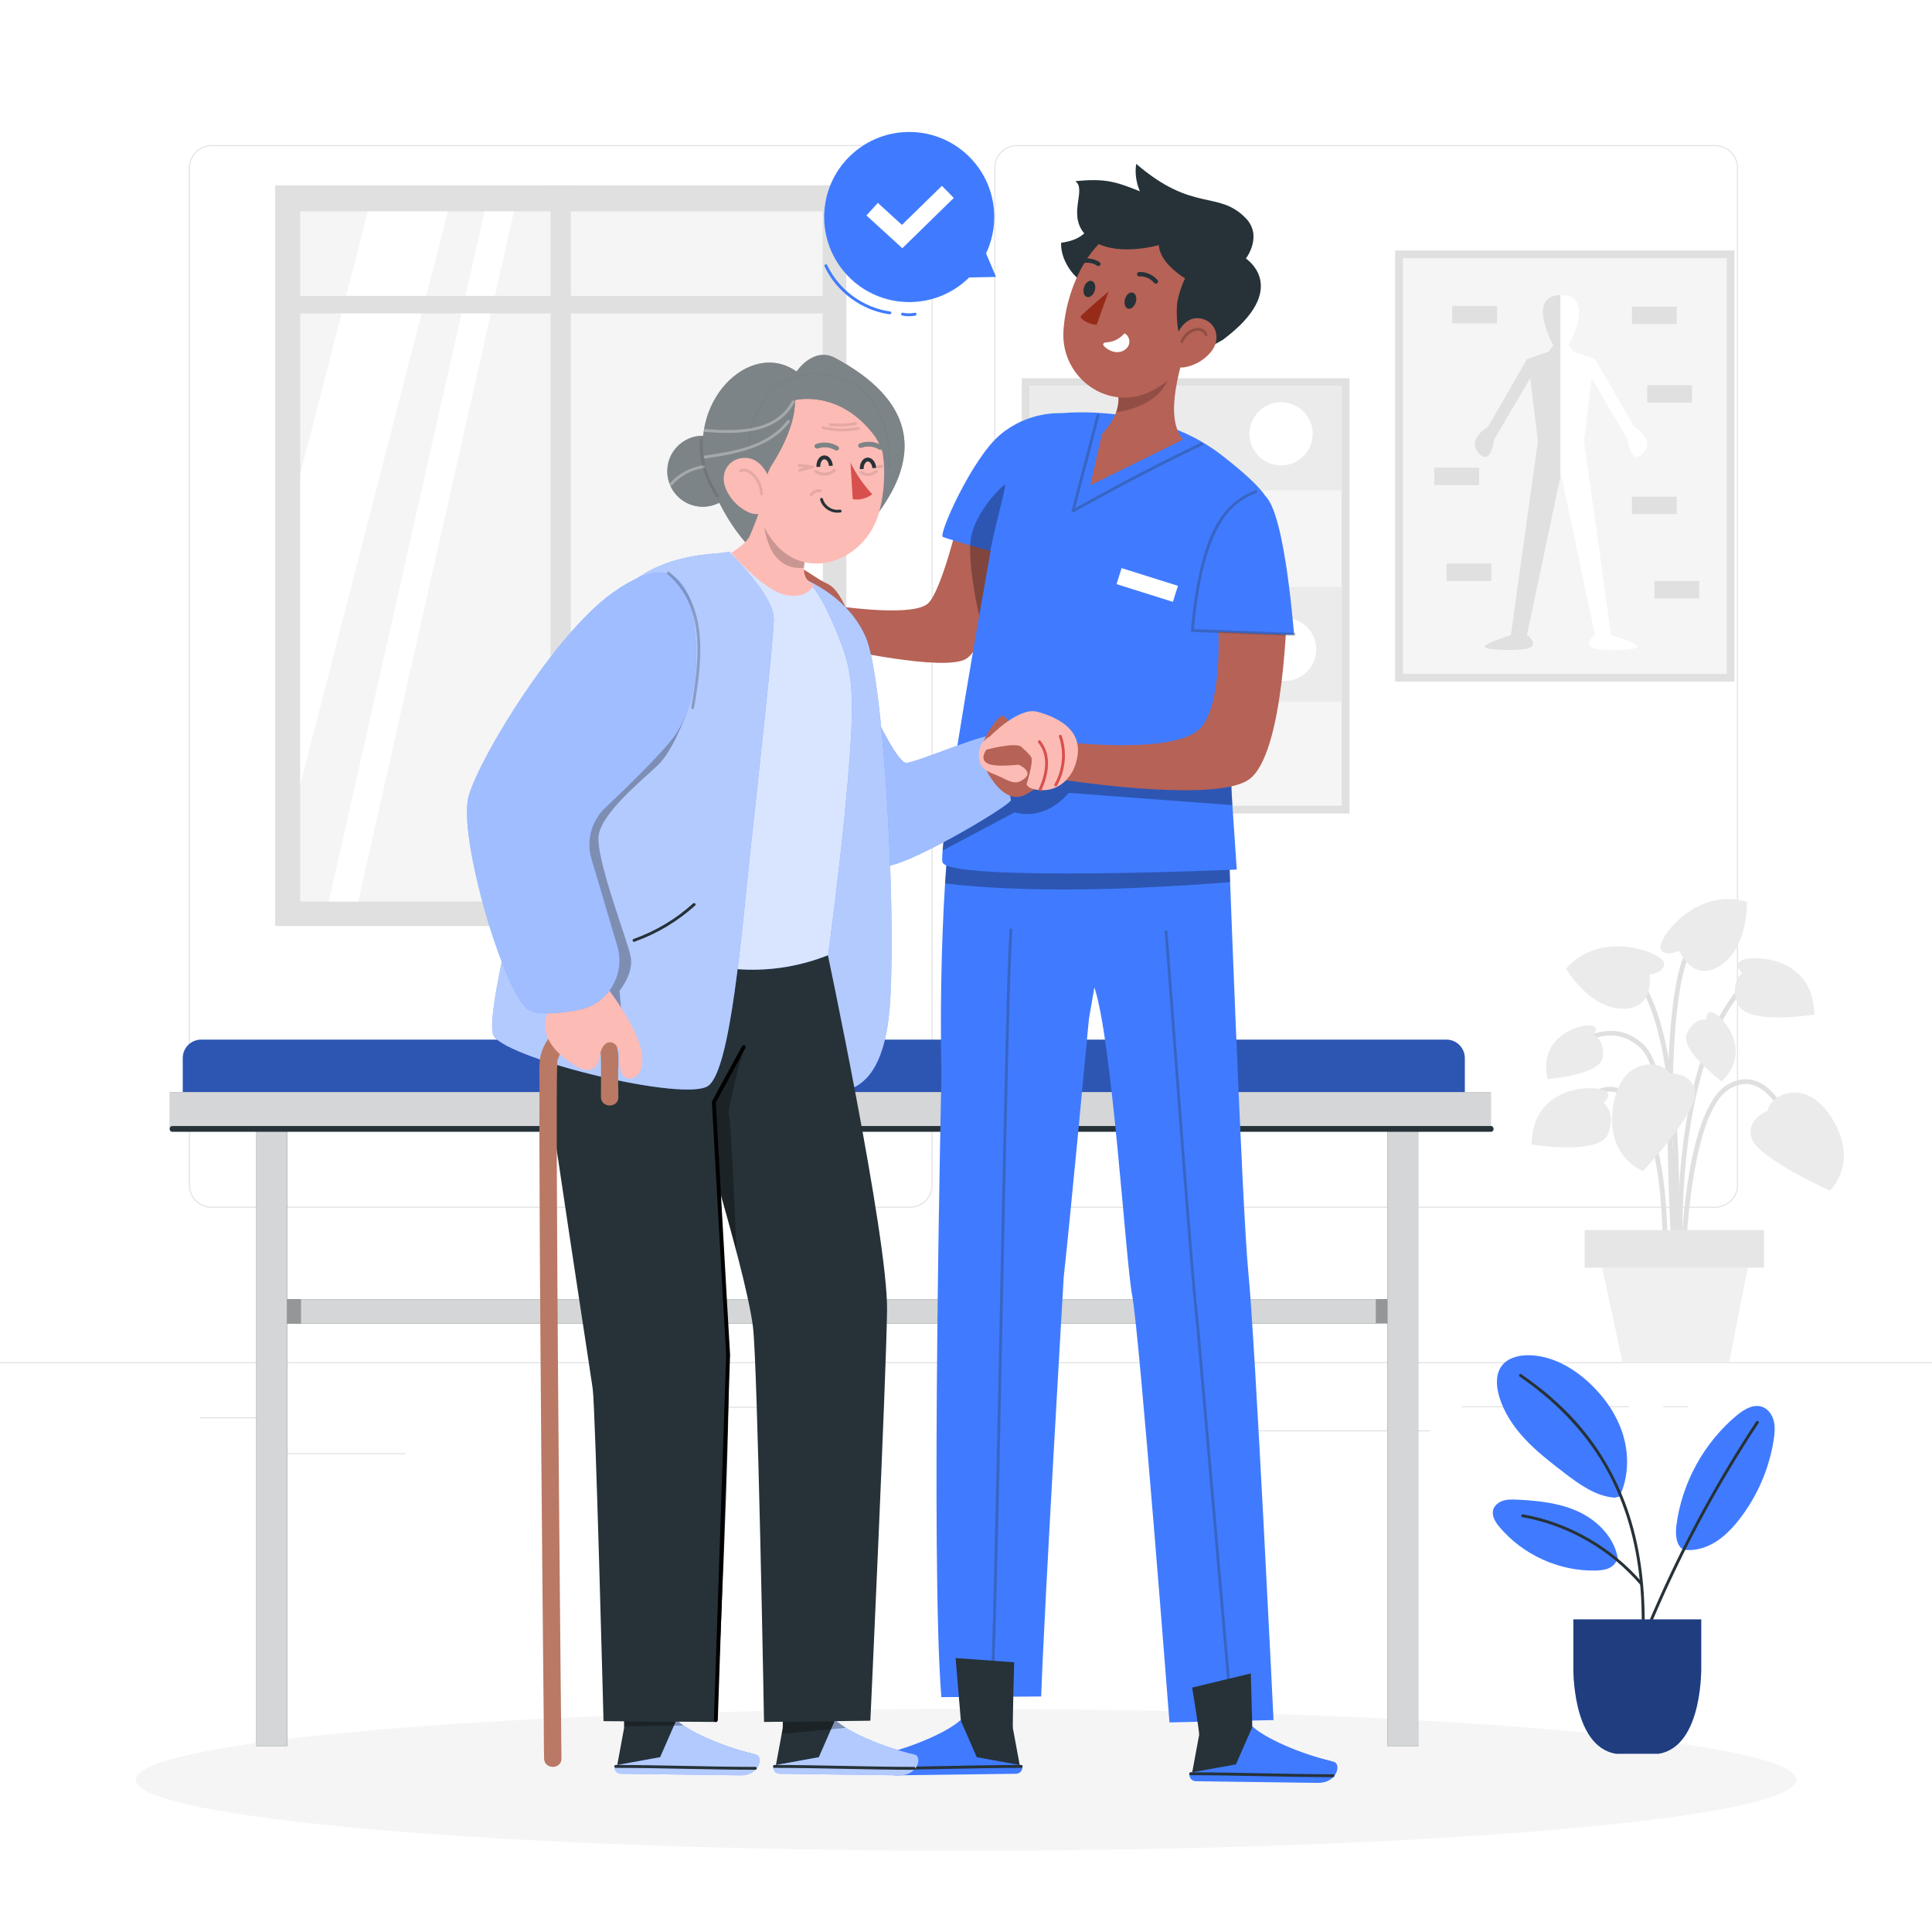 <?xml version="1.0" encoding="utf-8"?>
<!-- Generator: Adobe Illustrator 24.0.0, SVG Export Plug-In . SVG Version: 6.00 Build 0)  -->
<svg version="1.1" xmlns="http://www.w3.org/2000/svg" xmlns:xlink="http://www.w3.org/1999/xlink" x="0px" y="0px"
	 viewBox="0 0 500 500" style="enable-background:new 0 0 500 500;" xml:space="preserve">
<rect x="0" y="0" width="500" height="500" fill="#333333" stroke="none"/>
<style type="text/css">
	.st0{fill:#FFFFFF;stroke:#000000;stroke-miterlimit:10;}
	.st1{fill:#E0E0E0;}
	.st2{fill:#F5F5F5;}
	.st3{fill:#EBEBEB;}
	.st4{fill:#FFFFFF;}
	.st5{fill:#F0F0F0;}
	.st6{fill:#E6E6E6;}
	.st7{display:none;}
	.st8{display:inline;}
	.st9{fill:#407BFF;}
	.st10{opacity:0.9;fill:#FFFFFF;}
	.st11{fill:#263238;}
	.st12{opacity:0.8;fill:#FFFFFF;}
	.st13{opacity:0.3;}
	.st14{opacity:0.5;}
	.st15{fill:#B66256;}
	.st16{opacity:0.5;fill:#FFFFFF;}
	.st17{opacity:0.6;fill:#FFFFFF;}
	.st18{fill:none;stroke:#000000;stroke-linecap:round;stroke-linejoin:round;stroke-miterlimit:10;}
	.st19{opacity:0.4;fill:#FFFFFF;}
	.st20{fill:#FDBBB5;}
	.st21{opacity:0.2;enable-background:new    ;}
	.st22{fill:none;stroke:#263238;stroke-miterlimit:10;}
	.st23{opacity:0.1;}
	.st24{fill:#D7504D;}
	.st25{fill:#962B19;}
	.st26{opacity:0.2;fill:none;stroke:#000000;stroke-width:0.75;stroke-linecap:round;stroke-linejoin:round;stroke-miterlimit:10;}
	.st27{fill:#B97964;}
</style>
<g id="Layer_8">
	<rect x="-23.79" y="-8.71" class="st0" width="541.27" height="541.27"/>
</g>
<g id="Background_complete">
	<g>
		<g>
			<rect x="264.44" y="97.9" class="st1" width="84.81" height="112.63"/>
			<rect x="266.44" y="99.9" class="st2" width="80.81" height="108.63"/>
			<rect x="266.44" y="99.9" class="st3" width="80.81" height="27"/>
			<rect x="266.44" y="151.88" class="st3" width="80.81" height="29.69"/>
			
				<ellipse transform="matrix(0.16 -0.987 0.987 0.16 167.771 421.502)" class="st4" cx="331.49" cy="112.2" rx="8.18" ry="8.18"/>
			
				<ellipse transform="matrix(0.992 -0.123 0.123 0.992 -15.049 35.483)" class="st4" cx="278.9" cy="139.22" rx="8.18" ry="8.18"/>
			<path class="st4" d="M329.33,160.5c4.17-1.73,8.96,0.25,10.69,4.43c1.73,4.17-0.25,8.96-4.43,10.69
				c-4.17,1.73-8.96-0.25-10.69-4.43C323.17,167.01,325.15,162.23,329.33,160.5z"/>
			
				<ellipse transform="matrix(0.16 -0.987 0.987 0.16 42.585 440.165)" class="st4" cx="279.86" cy="195.07" rx="8.18" ry="8.18"/>
		</g>
		<rect x="361.06" y="64.82" class="st1" width="87.82" height="111.57"/>
		<rect x="363.07" y="66.82" class="st2" width="83.82" height="107.57"/>
		<path class="st4" d="M425.29,117.25c-3.25,3.59-4.06-3.54-4.06-3.54l-9.29-15.78l-2,16.2l7,50.2c0,0,6.4,1.9,6.81,3
			c0.41,1.1-11,1.36-12.18,0c-1.18-1.36,1.22-3,1.22-3l-8.79-41.5l-0.14,0.66l-8.66,40.85c0,0,2.43,1.62,1.21,3s-12.61,1-12.21,0
			c0.4-1,6.8-3,6.8-3l7-50.2l-2-16.2l-9.29,15.78c0,0-0.81,7.13-4.06,3.54c-3.25-3.59,2.44-6.83,2.44-6.83L395.2,92.9l5.57-1.93
			l1.23-1.55c0,0-7.15-12.83,1.85-13.08l0,0h0.27l0,0c9,0.25,1.86,13.08,1.86,13.08l1.23,1.55l5.57,1.93l10.1,17.52
			C422.88,110.42,428.53,113.67,425.29,117.25z"/>
		<path class="st1" d="M403.82,76.34v47.15l-8.62,40.85c0,0,2.43,1.62,1.21,3s-12.61,1-12.21,0c0.4-1,6.8-3,6.8-3l7-50.2l-2-16.2
			l-9.29,15.78c0,0-0.81,7.13-4.06,3.54c-3.25-3.59,2.44-6.83,2.44-6.83L395.2,92.9l5.57-1.93l1.23-1.55
			C402,89.42,394.82,76.59,403.82,76.34z"/>
		<rect x="422.35" y="79.34" class="st1" width="11.6" height="4.52"/>
		<rect x="426.29" y="99.68" class="st1" width="11.6" height="4.52"/>
		<rect x="371.19" y="121.02" class="st1" width="11.6" height="4.52"/>
		<rect x="375.83" y="79.17" class="st1" width="11.6" height="4.52"/>
		<rect x="422.35" y="128.53" class="st1" width="11.6" height="4.52"/>
		<rect x="374.37" y="145.83" class="st1" width="11.6" height="4.52"/>
		<rect x="428.16" y="150.35" class="st1" width="11.6" height="4.52"/>
	</g>
	<g>
		<g>
			<g>
				<g>
					<path class="st1" d="M443.92,312.56H263.17c-3.23,0-5.86-2.63-5.86-5.86V43.42c0-3.23,2.63-5.86,5.86-5.86h180.75
						c3.23,0,5.86,2.63,5.86,5.86v263.27C449.78,309.93,447.15,312.56,443.92,312.56z M263.17,37.81c-3.09,0-5.61,2.52-5.61,5.61
						v263.27c0,3.09,2.52,5.61,5.61,5.61h180.75c3.09,0,5.61-2.52,5.61-5.61V43.42c0-3.09-2.52-5.61-5.61-5.61H263.17z"/>
				</g>
			</g>
			<g>
				<g>
					<path class="st1" d="M235.49,312.56H54.75c-3.23,0-5.86-2.63-5.86-5.86V43.42c0-3.23,2.63-5.86,5.86-5.86h180.75
						c3.23,0,5.86,2.63,5.86,5.86v263.27C241.35,309.93,238.73,312.56,235.49,312.56z M54.75,37.81c-3.09,0-5.61,2.52-5.61,5.61
						v263.27c0,3.09,2.52,5.61,5.61,5.61h180.75c3.09,0,5.61-2.52,5.61-5.61V43.42c0-3.09-2.52-5.61-5.61-5.61H54.75z"/>
				</g>
			</g>
		</g>
		<g>
			<g>
				<g>
					<rect x="0" y="352.53" class="st1" width="500" height="0.25"/>
				</g>
			</g>
			<rect x="51.67" y="366.79" class="st1" width="16.06" height="0.25"/>
			<rect x="170.35" y="364.08" class="st1" width="53.53" height="0.25"/>
			<rect x="68.73" y="376.08" class="st1" width="36.25" height="0.25"/>
			<rect x="378.35" y="363.95" class="st1" width="43.19" height="0.25"/>
			<rect x="430.45" y="363.95" class="st1" width="6.33" height="0.25"/>
			<rect x="316.21" y="370.18" class="st1" width="53.89" height="0.25"/>
		</g>
	</g>
	<g>
		<g>
			<g>
				<path class="st1" d="M434.12,327.65c-0.02-0.49-1.65-48.69-9.49-56.31c-7.63-7.41-16.38-0.28-16.75,0.03l-0.79-0.94
					c0.1-0.08,9.98-8.15,18.39,0.03c8.19,7.97,9.8,55.15,9.86,57.15L434.12,327.65z"/>
			</g>
			<g>
				<path class="st1" d="M434.79,337.12c-0.06-0.58-5.36-57.87,15.56-81.88l0.93,0.81c-20.58,23.61-15.32,80.38-15.27,80.95
					L434.79,337.12z"/>
			</g>
			<g>
				<path class="st1" d="M434.02,331.06l-1.22-0.08c0.04-0.65,4.09-65.13-11.25-79.25l0.83-0.9
					C438.15,265.34,434.19,328.39,434.02,331.06z"/>
			</g>
			<g>
				<path class="st1" d="M436.01,331.03l-1.23-0.01c0.01-1.78,0.51-43.55,12.37-50.36c2.64-1.51,5.22-1.77,7.68-0.75
					c7.18,2.97,10.73,15.74,10.88,16.28l-1.18,0.32c-0.03-0.13-3.55-12.73-10.17-15.47c-2.09-0.86-4.31-0.63-6.6,0.68
					C436.51,288.18,436.02,330.6,436.01,331.03z"/>
			</g>
			<g>
				<path class="st1" d="M431.39,331.06l-1.22-0.07c0.02-0.33,1.79-33.02-7.03-44.53c-2.14-2.79-4.46-4.12-6.91-3.95
					c-5.78,0.4-10.63,8.86-10.67,8.95l-1.07-0.6c0.21-0.37,5.22-9.12,11.66-9.57c2.88-0.2,5.57,1.29,7.97,4.43
					C433.21,297.59,431.47,329.7,431.39,331.06z"/>
			</g>
			<g>
				<path class="st1" d="M433.33,335.5c-0.24-3.17-5.77-77.8,3.96-90.95l0.99,0.73c-9.45,12.79-3.78,89.36-3.72,90.13L433.33,335.5z
					"/>
			</g>
		</g>
		<g>
			<path class="st3" d="M457.48,287.48c0,0-5.83,2.15-4.1,7.23c1.73,5.08,20.18,13.43,20.18,13.43s7.73-7.08,0.63-18.6
				C467.1,278.02,457.64,283.84,457.48,287.48z"/>
		</g>
		<g>
			<path class="st3" d="M432.13,277.81c0,0,6.21-0.26,6.56,5.09c0.35,5.35-13.46,20.16-13.46,20.16s-9.86-3.56-7.74-16.92
				C419.61,272.79,430.58,274.52,432.13,277.81z"/>
		</g>
		<g>
			<path class="st3" d="M426.87,252.19c0,0,4.14-0.44,3.81-2.97c-0.33-2.52-16.1-9.01-25.4,1.48c0,0,5.96,10.23,14.57,10.36
				C428.45,261.2,426.87,252.19,426.87,252.19z"/>
		</g>
		<g>
			<path class="st3" d="M434.58,246.06c0,0-3.75,1.81-4.8-0.5c-1.05-2.32,8.9-16.17,22.34-12.18c0,0,0.36,11.83-6.88,16.5
				C438.01,254.55,434.58,246.06,434.58,246.06z"/>
		</g>
		<g>
			<path class="st3" d="M414.98,285.44c0,0,2.86-2.31-0.23-3.43c-3.08-1.13-18.22-0.81-18.38,14.19c0,0,17.63,2.93,19.81-2.78
				C418.36,287.7,414.98,285.44,414.98,285.44z"/>
		</g>
		<g>
			<path class="st3" d="M450.92,251.81c0,0-2.86-2.31,0.23-3.43c3.08-1.13,18.22-0.81,18.38,14.19c0,0-17.63,2.93-19.81-2.78
				C447.53,254.07,450.92,251.81,450.92,251.81z"/>
		</g>
		<g>
			<path class="st3" d="M441.6,263.89c0,0-0.25-2.81,2.01-1.71c2.26,1.1,10.15,9.61,1.98,17.69c0,0-11.01-8.15-9.02-12.4
				C438.55,263.22,441.6,263.89,441.6,263.89z"/>
		</g>
		<g>
			<path class="st3" d="M412.42,267.88c0,0,1.71-2.24-0.79-2.52c-2.5-0.28-13.72,2.72-11.1,13.91c0,0,13.66-1.03,14.25-5.68
				C415.35,268.95,412.42,267.88,412.42,267.88z"/>
		</g>
		<polygon class="st5" points="447.5,352.65 419.94,352.65 412.61,318.84 454.13,318.84 		"/>
		<rect x="410.11" y="318.35" class="st6" width="46.41" height="9.72"/>
	</g>
	<g>
		<rect x="71.21" y="47.98" class="st1" width="147.83" height="191.68"/>
		<rect x="77.71" y="54.7" class="st2" width="135.2" height="178.6"/>
		<polygon class="st4" points="115.92,54.7 77.71,203.04 77.71,122.73 95.2,54.7 		"/>
		<polygon class="st4" points="133,54.7 92.7,233.3 85.1,233.3 125.4,54.7 		"/>
		<polygon class="st4" points="212.92,97.37 212.92,177.69 204.36,233.3 183.63,233.3 		"/>
		<rect x="142.49" y="47.98" class="st1" width="5.25" height="191.68"/>
		<rect x="73.77" y="76.58" class="st1" width="142.42" height="4.52"/>
	</g>
</g>
<g id="Background_simple" class="st7">
	<g class="st8">
		<path class="st9" d="M180.76,37.95c-23.97,2.61-47.08,8.18-67.58,16.91c-24.16,10.29-48.84,26.32-41.55,47.29
			c13.46,38.71,78.03,39.42,65.14,65.45c-14.6,29.49-4.81,64.07,60.72,73.69c124.46,18.27,274.92-88.62,232.66-147.36
			C403.83,57.37,308.02,24.06,180.76,37.95z"/>
		<path class="st10" d="M180.76,37.95c-23.97,2.61-47.08,8.18-67.58,16.91c-24.16,10.29-48.84,26.32-41.55,47.29
			c13.46,38.71,78.03,39.42,65.14,65.45c-14.6,29.49-4.81,64.07,60.72,73.69c124.46,18.27,274.92-88.62,232.66-147.36
			C403.83,57.37,308.02,24.06,180.76,37.95z"/>
	</g>
</g>
<g id="Shadow">
	<g>
		<g>
			<path class="st2" d="M464.87,460.61c0,10.13-96.2,18.35-214.87,18.35s-214.87-8.22-214.87-18.35c0-10.14,96.2-18.35,214.87-18.35
				S464.87,450.48,464.87,460.61z"/>
		</g>
	</g>
</g>
<g id="Bed">
	<g>
		<rect x="70.33" y="336.24" class="st11" width="293.88" height="6.3"/>
		<rect x="70.33" y="336.24" class="st12" width="293.88" height="6.3"/>
		<rect x="66.34" y="289.6" class="st11" width="7.98" height="162.27"/>
		<rect x="66.34" y="289.6" class="st12" width="7.98" height="162.27"/>
		<rect x="359.05" y="289.6" class="st11" width="7.98" height="162.27"/>
		<rect x="359.05" y="289.6" class="st12" width="7.98" height="162.27"/>
		<path class="st9" d="M374.34,269.06H52.06c-2.62,0-4.75,2.12-4.75,4.75v8.83c0,2.62,2.12,4.75,4.75,4.75h322.28
			c2.62,0,4.75-2.12,4.75-4.75v-8.83C379.08,271.19,376.96,269.06,374.34,269.06z"/>
		<path class="st13" d="M374.34,269.06H52.06c-2.62,0-4.75,2.12-4.75,4.75v8.83c0,2.62,2.12,4.75,4.75,4.75h322.28
			c2.62,0,4.75-2.12,4.75-4.75v-8.83C379.08,271.19,376.96,269.06,374.34,269.06z"/>
		<rect x="43.97" y="282.62" class="st11" width="341.85" height="9.54"/>
		<rect x="43.97" y="282.62" class="st12" width="341.85" height="9.54"/>
		<g>
			<g>
				<path class="st11" d="M385.82,291.41c-3.23,0-6.46,0-9.7,0c-8.37,0-16.74,0-25.11,0c-12.21,0-24.42,0-36.62,0
					c-14.83,0-29.66,0-44.49,0c-16.22,0-32.44,0-48.65,0c-16.42,0-32.85,0-49.27,0c-15.28,0-30.55,0-45.83,0
					c-12.95,0-25.9,0-38.85,0c-9.39,0-18.77,0-28.16,0c-4.59,0-9.17,0-13.76,0c-0.25,0-0.5,0-0.75,0c-0.97,0-0.97,1.5,0,1.5
					c3.23,0,6.46,0,9.7,0c8.37,0,16.74,0,25.11,0c12.21,0,24.42,0,36.62,0c14.83,0,29.66,0,44.49,0c16.22,0,32.43,0,48.65,0
					c16.42,0,32.85,0,49.27,0c15.28,0,30.55,0,45.83,0c12.95,0,25.9,0,38.85,0c9.39,0,18.77,0,28.16,0c4.59,0,9.17,0,13.76,0
					c0.25,0,0.5,0,0.75,0C386.78,292.91,386.78,291.41,385.82,291.41L385.82,291.41z"/>
			</g>
		</g>
		<rect x="356.06" y="336.24" class="st13" width="2.98" height="6.19"/>
		<rect x="74.32" y="336.24" class="st13" width="3.59" height="6.3"/>
	</g>
</g>
<g id="Plant">
	<g>
		<g>
			<path class="st9" d="M435.68,401.06c2.83,0.4,5.75-0.44,8.19-1.94c2.44-1.49,4.45-3.6,6.22-5.86c4.68-5.99,7.8-13.19,8.95-20.7
				c0.25-1.61,0.4-3.28,0-4.85c-0.4-1.58-1.45-3.08-2.99-3.62c-2.3-0.81-4.73,0.67-6.6,2.23c-8.48,7.08-14.16,17.42-15.59,28.38
				C433.51,397.39,433.89,400.13,435.68,401.06"/>
		</g>
		<g>
			<path class="st9" d="M419.11,387.32c2.35-4.88,2.52-10.67,0.97-15.86c-1.55-5.19-4.75-9.8-8.7-13.51
				c-4.34-4.06-9.9-7.18-15.84-7.22c-2.53-0.01-5.28,0.67-6.83,2.67c-1.66,2.13-1.52,5.16-0.79,7.75c1.19,4.25,3.71,8.04,6.73,11.26
				c3.01,3.23,6.52,5.95,10.03,8.64c3.95,3.03,8.21,6.17,13.17,6.55"/>
		</g>
		<g>
			<path class="st9" d="M418.76,403.79c-0.7-5.49-4.96-10.02-9.94-12.42c-4.98-2.4-10.63-2.99-16.15-3.26
				c-1.23-0.06-2.49-0.11-3.66,0.26c-1.18,0.37-2.27,1.22-2.59,2.41c-0.41,1.56,0.58,3.12,1.61,4.36
				c6.05,7.26,15.52,11.55,24.97,11.31c1.09-0.03,2.21-0.12,3.22-0.54c1.01-0.42,1.91-1.22,2.22-2.27"/>
		</g>
		<g>
			<g>
				<path class="st11" d="M454.48,367.91c-9.62,14.57-18.05,29.92-25.16,45.86c-1.99,4.45-3.87,8.95-5.65,13.49
					c-0.18,0.45,0.55,0.64,0.72,0.2c6.35-16.15,14-31.77,22.89-46.67c2.52-4.23,5.14-8.39,7.85-12.5
					C455.4,367.88,454.75,367.51,454.48,367.91L454.48,367.91z"/>
			</g>
		</g>
		<g>
			<g>
				<path class="st11" d="M425.57,423.83c0.33-10.09-0.49-20.29-3.36-30.01c-2.83-9.59-7.7-18.47-14.37-25.92
					c-4.18-4.67-8.99-8.73-14.16-12.27c-0.4-0.27-0.77,0.38-0.38,0.65c8.81,6.04,16.48,13.69,21.86,22.96
					c4.94,8.51,7.8,18.06,8.99,27.79c0.69,5.57,0.85,11.2,0.67,16.81C424.8,424.31,425.55,424.31,425.57,423.83L425.57,423.83z"/>
			</g>
		</g>
		<g>
			<g>
				<path class="st11" d="M425.04,409.6c-7.89-9.17-18.95-15.57-30.87-17.69c-0.47-0.08-0.67,0.64-0.2,0.72
					c11.81,2.1,22.72,8.41,30.54,17.5C424.83,410.5,425.36,409.97,425.04,409.6L425.04,409.6z"/>
			</g>
		</g>
		<g>
			<path class="st9" d="M407.19,430.97V419.1h16.54h16.54v11.87c0,0,0.64,20.99-11.03,22.9h-5.51h-5.51
				C406.56,451.96,407.19,430.97,407.19,430.97z"/>
			<path class="st14" d="M407.19,430.97V419.1h16.54h16.54v11.87c0,0,0.64,20.99-11.03,22.9h-5.51h-5.51
				C406.56,451.96,407.19,430.97,407.19,430.97z"/>
		</g>
	</g>
</g>
<g id="Speech_Bubble">
	<g>
		<g>
			<g>
				<path class="st9" d="M219.41,71.39c-8.41-8.78-8.11-22.72,0.68-31.12c8.78-8.41,22.72-8.11,31.12,0.68
					c6.49,6.78,7.77,16.62,3.98,24.63l2.58,6.09l-6.98,0.14c-0.09,0.09-0.16,0.18-0.25,0.27C241.76,80.47,227.82,80.17,219.41,71.39
					z"/>
			</g>
			<g>
				<g>
					<path class="st9" d="M213.41,68.96c3.11,6.59,9.58,11.37,16.79,12.38c0.47,0.07,0.68-0.66,0.2-0.72
						c-7.05-0.99-13.31-5.6-16.35-12.04C213.85,68.15,213.2,68.53,213.41,68.96L213.41,68.96z"/>
				</g>
			</g>
			<g>
				<g>
					<path class="st9" d="M233.47,81.66c1.14,0.24,2.31,0.24,3.45,0.01c0.2-0.04,0.31-0.28,0.26-0.46c-0.06-0.21-0.26-0.3-0.46-0.26
						c-1,0.2-2.05,0.2-3.05-0.01c-0.2-0.04-0.41,0.06-0.46,0.26C233.16,81.39,233.27,81.62,233.47,81.66L233.47,81.66z"/>
				</g>
			</g>
		</g>
		<g>
			<polygon class="st4" points="233.52,64.24 224.23,55.76 227.19,52.51 233.42,58.2 243.77,48.09 246.84,51.23 			"/>
		</g>
	</g>
</g>
<g id="Characters">
	<g>
		<path class="st15" d="M218.82,157.14c0.57,0,18.04,2.48,21.48-1.1c3.44-3.58,7.61-21,7.61-21l14.93,4.06
			c0,0-7.08,27.97-12.81,31.41c-5.73,3.44-33.34-2.78-33.34-2.78L218.82,157.14z"/>
		<g>
			<path class="st9" d="M323.09,329.55c-1.75-17.51-5.47-120.95-5.47-120.95l-70.69-5.31c0,0-4.25,28.92-3.29,75.32l0,0
				c0,0-2.85,125.93-0.02,160.61l25.84-0.17c0.73-21.95,5.83-108.53,5.83-108.53c1.62-14.73,5.35-54.3,6.51-66.71
				c0.48-2.75,0.96-5.52,1.42-8.27c4.6,13.46,8.15,71.44,9.78,79.69c1.87,9.47,9.66,110.53,9.66,110.53l26.93-0.61
				C329.59,445.15,324.84,347.06,323.09,329.55z"/>
			<g class="st13">
				<g>
					<path class="st11" d="M261.25,240.66c-0.53,8.85-0.69,17.73-0.92,26.59c-0.38,14.63-0.7,29.26-1,43.89
						c-0.35,16.7-0.69,33.4-1.03,50.11c-0.31,15.08-0.63,30.15-1.01,45.23c-0.24,9.76-0.45,19.52-0.93,29.27
						c-0.03,0.64-0.07,1.28-0.11,1.92c-0.03,0.48,0.72,0.48,0.75,0c0.53-8.85,0.69-17.73,0.92-26.59c0.38-14.63,0.7-29.26,1-43.89
						c0.35-16.7,0.69-33.4,1.03-50.11c0.31-15.08,0.63-30.15,1.01-45.23c0.24-9.76,0.45-19.52,0.93-29.27
						c0.03-0.64,0.07-1.28,0.1-1.92C262.03,240.18,261.28,240.18,261.25,240.66L261.25,240.66z"/>
				</g>
			</g>
			<g class="st13">
				<g>
					<path class="st11" d="M301.41,241.14c0.49,5.94,0.93,11.88,1.38,17.82c0.71,9.34,1.41,18.68,2.12,28.02
						c0.75,9.84,1.51,19.67,2.3,29.51c0.6,7.44,1.19,14.87,1.92,22.3c0.26,2.62,0.54,5.23,0.76,7.85
						c0.46,5.28,0.92,10.55,1.38,15.83c0.68,7.77,1.36,15.54,2.03,23.32c0.73,8.33,1.45,16.66,2.18,25
						c0.61,6.96,1.21,13.91,1.82,20.87c0.32,3.64,0.64,7.29,0.95,10.93c0.01,0.17,0.03,0.33,0.04,0.5c0.04,0.48,0.79,0.48,0.75,0
						c-0.22-2.54-0.44-5.08-0.66-7.61c-0.55-6.32-1.1-12.65-1.65-18.97c-0.71-8.17-1.43-16.35-2.14-24.52
						c-0.71-8.09-1.41-16.18-2.12-24.27c-0.53-6.07-1.06-12.14-1.59-18.2c-0.21-2.45-0.4-4.91-0.67-7.36
						c-0.71-6.39-1.21-12.8-1.74-19.2c-0.79-9.51-1.53-19.03-2.26-28.55c-0.75-9.73-1.48-19.46-2.22-29.19
						c-0.53-7.04-1.05-14.09-1.61-21.13c-0.08-0.99-0.16-1.97-0.24-2.95C302.12,240.67,301.37,240.66,301.41,241.14L301.41,241.14z"
						/>
				</g>
			</g>
			<path class="st13" d="M244.96,223.51l73.28,1.3l0.13,3.49c-27.43,2.14-52.76,2.78-73.8,0.35L244.96,223.51z"/>
		</g>
		<g>
			<path class="st9" d="M275.15,106.91c0,0,23.56-2.57,40.8,10.72c13.04,10.05,12.15,12.41,12.15,12.41l-11.02,50.57l2.99,44.43
				c0,0-75.17,3.26-76.18-1.96s12.4-80.12,12.4-80.12S265.68,108.4,275.15,106.91z"/>
			<path class="st13" d="M243.95,220.12l18.68-9.9c0,0,7.29,2.7,13.97-5.02l42.3,3.17l-0.19-6.98l-57.97-5.16l-16.55,12.46
				l0.21,6.56L243.95,220.12C243.95,220.12,244.06,220.12,243.95,220.12z"/>
			
				<rect x="289.24" y="149.21" transform="matrix(0.954 0.3 -0.3 0.954 59.092 -82.093)" class="st4" width="15.29" height="4.35"/>
			<g class="st13">
				<g>
					<path class="st11" d="M283.82,107.34c-1.89,7.23-3.79,14.46-5.68,21.7c-0.27,1.03-0.54,2.06-0.81,3.09
						c-0.08,0.32,0.26,0.58,0.55,0.42c10.94-6.08,22.03-11.97,33.33-17.34c0.44-0.21,0.06-0.85-0.38-0.65
						c-11.31,5.37-22.39,11.26-33.33,17.34c0.18,0.14,0.37,0.28,0.55,0.42c1.89-7.23,3.79-14.46,5.68-21.7
						c0.27-1.03,0.54-2.06,0.81-3.09C284.66,107.08,283.94,106.88,283.82,107.34L283.82,107.34z"/>
				</g>
			</g>
		</g>
		<path class="st15" d="M192.45,157.38c0,0-2.1-0.67-0.41-1.82c1.69-1.15,14.67-0.88,15.98-1.56c1.31-0.69-0.09-2.39-1.34-3.87
			c-1.25-1.49-2.95-4.6-0.43-3.6c2.52,1,4.72,3.06,8,4.62c2.38,1.13,3.99,4.76,4.58,6l7.55,1.47l-1.71,10.84l-7.73-2.07
			c-2.11-0.17-3.65,0.23-5.52,0.48c-3.18,0.41-9.4-0.15-12.55-0.04c-3.43,0.12-7.23-0.42-6.27-1.83c0.97-1.41,7.03-0.86,7.03-0.86
			c-0.43-0.32-10.98-0.94-11.2-2.25c-0.15-0.92,0.53-1.8,2.19-1.97c1.27-0.12,9.78,0.1,10.17,0.15c0,0-6.85-0.65-10.1-1.11
			c-1.44-0.21-1.79-1.06-1.71-1.37C189.3,157.39,192.45,157.38,192.45,157.38z"/>
		<g>
			<path class="st11" d="M262.46,430.2c0,0-0.45,16.62-0.32,17.08l1.71,9.24c0.25,0.84-0.22,1.73-1.07,1.98
				c-0.15,0.05-0.3,0.07-0.46,0.07c-4.51,0.06-6.65,0.09-12.27,0.16l-17.18,0.23c-4.68,0.06-5.72-4.65-3.79-5.11
				c8.65-2.03,16.94-5.95,19.59-8.51l-1.36-16.23L262.46,430.2z"/>
			<path class="st9" d="M264.54,456.9c0.27,0.88-0.24,1.82-1.12,2.08c-0.16,0.05-0.32,0.07-0.48,0.07
				c-4.74,0.06-6.99,0.09-12.89,0.17l-18.06,0.24c-4.92,0.07-6.01-4.88-3.99-5.37c9.09-2.14,17.8-6.26,20.58-8.95l4.21,9.62
				L264.54,456.9z"/>
			<g>
				<g>
					<path class="st11" d="M264.29,456.77c-12.04,0.01-24.08,0.49-36.13,0.5c-0.48,0-0.48,0.75,0,0.75
						c12.04-0.01,24.08-0.49,36.13-0.5C264.77,457.52,264.77,456.77,264.29,456.77L264.29,456.77z"/>
				</g>
			</g>
		</g>
		<g>
			<path class="st11" d="M308.52,436.74c0,0,1.95,11.78,1.82,12.24l-1.75,9.43c-0.26,0.86,0.23,1.76,1.09,2.02
				c0.15,0.05,0.31,0.07,0.47,0.07c4.6,0.06,6.78,0.09,12.52,0.17l17.53,0.23c4.78,0.06,5.83-4.74,3.87-5.21
				c-8.82-2.07-17.28-6.07-19.98-8.68l-0.38-13.92L308.52,436.74z"/>
			<path class="st9" d="M307.88,458.79c-0.27,0.9,0.24,1.85,1.14,2.12c0.16,0.05,0.33,0.07,0.49,0.07c4.84,0.06,7.13,0.1,13.15,0.18
				l18.42,0.25c5.02,0.07,6.13-4.98,4.07-5.47c-9.27-2.18-18.15-6.38-20.99-9.13l-4.3,9.81L307.88,458.79z"/>
			<g>
				<g>
					<path class="st11" d="M308.14,459.42c12.29,0.01,24.57,0.5,36.85,0.51c0.48,0,0.48-0.75,0-0.75
						c-12.29-0.01-24.57-0.5-36.85-0.51C307.66,458.67,307.66,459.42,308.14,459.42L308.14,459.42z"/>
				</g>
			</g>
		</g>
		<g>
			<path class="st9" d="M227.11,186.35c0,0,5.29,11.04,7.43,11.07c2.31,0.03,20.52-7.76,21.64-6.82c1.12,0.95,5.44,15.09,5.44,16.47
				s-28.78,18.41-32.98,16.96C224.45,222.59,227.11,186.35,227.11,186.35z"/>
			<path class="st16" d="M227.11,186.35c0,0,5.29,11.04,7.43,11.07c2.31,0.03,20.52-7.76,21.64-6.82
				c1.12,0.95,5.44,15.09,5.44,16.47s-28.78,18.41-32.98,16.96C224.45,222.59,227.11,186.35,227.11,186.35z"/>
			<path class="st9" d="M208.33,149.82c1.29,0.87,11.15,4.71,15.71,15.03c4.56,10.33,7.83,68.22,6.36,93.82
				c-1.47,25.6-12.32,24.87-22.45,23.92l-27.06-5.61l9.91-129.48L208.33,149.82z"/>
			<path class="st17" d="M208.33,149.82c1.29,0.87,11.15,4.71,15.71,15.03c4.56,10.33,7.83,68.22,6.36,93.82
				c-1.47,25.6-12.32,24.87-22.45,23.92l-27.06-5.61l9.91-129.48L208.33,149.82z"/>
		</g>
		<g>
			<g>
				<path class="st11" d="M161.18,430.2c0,0,0.45,16.62,0.32,17.08l-1.71,9.24c-0.25,0.84,0.22,1.73,1.07,1.98
					c0.15,0.05,0.3,0.07,0.46,0.07c4.51,0.06,6.65,0.09,12.27,0.16l17.18,0.23c4.68,0.06,5.72-4.65,3.79-5.11
					c-8.65-2.03-16.94-5.95-19.59-8.51l1.36-16.23L161.18,430.2z"/>
				<path class="st9" d="M159.1,456.9c-0.27,0.88,0.24,1.82,1.12,2.08c0.16,0.05,0.32,0.07,0.48,0.07
					c4.74,0.06,6.99,0.09,12.89,0.17l18.06,0.24c4.92,0.07,6.01-4.88,3.99-5.37c-9.09-2.14-17.8-6.26-20.58-8.95l-4.21,9.62
					L159.1,456.9z"/>
				<path class="st17" d="M159.1,456.9c-0.27,0.88,0.24,1.82,1.12,2.08c0.16,0.05,0.32,0.07,0.48,0.07
					c4.74,0.06,6.99,0.09,12.89,0.17l18.06,0.24c4.92,0.07,6.01-4.88,3.99-5.37c-9.09-2.14-17.8-6.26-20.58-8.95l-4.21,9.62
					L159.1,456.9z"/>
				<g>
					<g>
						<path class="st11" d="M159.36,457.52c12.04,0.01,24.08,0.49,36.13,0.5c0.48,0,0.48-0.75,0-0.75
							c-12.04-0.01-24.08-0.49-36.13-0.5C158.87,456.77,158.87,457.52,159.36,457.52L159.36,457.52z"/>
					</g>
				</g>
			</g>
			<path class="st13" d="M161.53,446.74c0.04-0.08,0-1.27,0-1.27l14.01,0.1l1.35,1L161.53,446.74z"/>
		</g>
		<g>
			<g>
				<path class="st11" d="M202.25,430.2c0,0,0.45,16.62,0.32,17.08l-1.71,9.24c-0.25,0.84,0.22,1.73,1.07,1.98
					c0.15,0.05,0.3,0.07,0.46,0.07c4.51,0.06,6.65,0.09,12.27,0.16l17.18,0.23c4.68,0.06,5.72-4.65,3.79-5.11
					c-8.65-2.03-16.94-5.95-19.59-8.51l1.36-16.23L202.25,430.2z"/>
				<path class="st9" d="M200.17,456.9c-0.27,0.88,0.24,1.82,1.12,2.08c0.16,0.05,0.32,0.07,0.48,0.07
					c4.74,0.06,6.99,0.09,12.89,0.17l18.06,0.24c4.92,0.07,6.01-4.88,3.99-5.37c-9.09-2.14-17.8-6.26-20.58-8.95l-4.21,9.62
					L200.17,456.9z"/>
				<path class="st17" d="M200.17,456.9c-0.27,0.88,0.24,1.82,1.12,2.08c0.16,0.05,0.32,0.07,0.48,0.07
					c4.74,0.06,6.99,0.09,12.89,0.17l18.06,0.24c4.92,0.07,6.01-4.88,3.99-5.37c-9.09-2.14-17.8-6.26-20.58-8.95l-4.21,9.62
					L200.17,456.9z"/>
				<g>
					<g>
						<path class="st11" d="M200.43,457.52c12.04,0.01,24.08,0.49,36.13,0.5c0.48,0,0.48-0.75,0-0.75
							c-12.04-0.01-24.08-0.49-36.13-0.5C199.94,456.77,199.94,457.52,200.43,457.52L200.43,457.52z"/>
					</g>
				</g>
			</g>
			<polygon class="st13" points="202.31,448.71 202.57,447.27 202.59,445.64 216.43,445.43 218.89,447.17 			"/>
		</g>
		<g>
			<path class="st11" d="M183.03,238.12c0.25,3.22,30.54,5.78,30.54,5.78s16.27,76.43,16,95.19c-0.27,18.76-4.32,106.23-4.32,106.23
				l-27.52,0.32c0,0-1.65-92.93-2.88-102.4c-2.13-16.39-18.26-66.87-18.26-66.87L183.03,238.12z"/>
			<path class="st13" d="M192.47,271.83c-0.4,0.34-4.4,16.22-3.86,16.56c0.53,0.34,2.04,35.72,2.04,35.72l-4.33-16.23l-1.58-22.66
				L192.47,271.83z"/>
			<path class="st11" d="M150.03,224.81c-1.15,2.19-7.82,29.46-9.32,49.14c-0.49,6.41,2.05,14.61,3.78,26.38
				c3.59,24.38,8.44,55.68,8.91,59.13c0.7,5.13,2.79,85.97,2.79,85.97l29.22,0.21c0,0,4.1-82.16,3.01-97.89
				c-1.61-23.29-4.14-63.07-4.03-64.18c0.92-8.94,8.06-48.44,8.06-48.44l-39.29-10.13"/>
			<path class="st18" d="M192.47,270.99l-7.73,14.22c0,0,3.38,60.53,3.7,65.37l-3.18,94.57"/>
		</g>
		<g>
			<path class="st9" d="M207.53,149.17c0,0,0.3,0.22,0.8,0.65c2.25,1.9,4.45,4.73,8.03,13.35c4.4,10.58,5.1,15.22,2.95,40.1
				c-1.71,19.8-4.99,43.93-4.99,43.93c-13.78,5.44-29.95,5.48-46.67-3.23l18.41-97.64l2.47-3.55L207.53,149.17z"/>
			<path class="st12" d="M207.53,149.17c0,0,0.3,0.22,0.8,0.65c2.25,1.9,4.45,4.73,8.03,13.35c4.4,10.58,5.1,15.22,2.95,40.1
				c-1.71,19.8-4.99,43.93-4.99,43.93c-13.78,5.44-29.95,5.48-46.67-3.23l18.41-97.64l2.47-3.55L207.53,149.17z"/>
		</g>
		<g>
			<g>
				<circle class="st11" cx="181.88" cy="121.96" r="9.19"/>
				<circle class="st19" cx="181.88" cy="121.96" r="9.19"/>
			</g>
			<g class="st13">
				<g>
					<path class="st4" d="M173.9,125.6c2.1-2.4,5.03-4.01,8.2-4.43c0.47-0.06,0.48-0.81,0-0.75c-3.36,0.45-6.49,2.09-8.73,4.65
						C173.06,125.43,173.58,125.96,173.9,125.6L173.9,125.6z"/>
				</g>
			</g>
			<path class="st11" d="M216.15,92.65c-5.69-3.04-10,3.51-10,3.51c-12.22-8.65-29.08,8.4-22.98,26.77
				c3.7,11.13,10.02,17.73,10.02,17.73l31.58-4.34c0,0,0.18-0.26,0.48-0.73C228.11,131.08,248.23,109.81,216.15,92.65z"/>
			<path class="st19" d="M216.15,92.65c-5.69-3.04-10,3.51-10,3.51c-12.22-8.65-29.08,8.4-22.98,26.77
				c3.7,11.13,10.02,17.73,10.02,17.73l31.58-4.34c0,0,0.18-0.26,0.48-0.73C228.11,131.08,248.23,109.81,216.15,92.65z"/>
			<path class="st20" d="M210.78,151.38c-4.51-1.78-2.45-7.36-0.66-11.57c0.66-1.5,1.45-2.94,2.35-4.32l-6.22-9.02l-5.6-8.24
				c-0.3,2.85-1.91,4.92-2.51,7.73c-0.92,4.89-2.29,8.56-4.2,12.98c-1.14,1.89-3.34,3.18-4.7,4.19c0,0,8,9.33,13.75,10.77
				C208.75,155.33,210.78,151.38,210.78,151.38z"/>
			<path class="st21" d="M197.68,134.84c0,0,0.32,12.98,10.38,12.13l0.24-2.44L197.68,134.84z"/>
			<path class="st20" d="M196.3,109.97c3.72-7.94,13.47-11.65,21.77-8.28c11.45,4.66,12.29,21.45,9.24,31.54
				c-3.39,11.23-17.26,17.2-25.89,8.36c-5.76-5.88-6.36-13.54-6.56-24.83C194.81,114.42,195.3,112.11,196.3,109.97z"/>
			<path class="st11" d="M199.98,119.93c0,0,6.04-9.04,5.74-16.38c0,0,11.52-2.98,20.68,9.31c1.46,1.96,2.32,5.22,3.63,8.03
				c0,0,2.25-22.19-17.44-24.05c-19.66-1.86-23.58,25.78-14.01,35.1C198.58,131.95,196.24,125.59,199.98,119.93z"/>
			<path class="st19" d="M199.98,119.93c0,0,6.04-9.04,5.74-16.38c0,0,11.52-2.98,20.68,9.31c1.46,1.96,2.32,5.22,3.63,8.03
				c0,0,2.25-22.19-17.44-24.05c-19.66-1.86-23.58,25.78-14.01,35.1C198.58,131.95,196.24,125.59,199.98,119.93z"/>
			<g>
				<path class="st22" d="M215.03,120.56c-0.08-1.29-0.89-2.28-1.77-2.2c-0.88,0.07-1.54,1.16-1.46,2.47"/>
				<path class="st22" d="M226.26,121.13c-0.08-1.29-0.89-2.28-1.77-2.2c-0.88,0.07-1.54,1.24-1.46,2.47"/>
				<path class="st11" d="M228.12,116.28c-0.2,0.11-0.45,0.11-0.65,0c-1.33-0.81-2.98-0.97-4.47-0.44
					c-0.31,0.14-0.68,0.02-0.82-0.27c-0.15-0.29-0.01-0.64,0.3-0.78c0,0,0,0,0,0c1.86-0.72,3.97-0.54,5.65,0.48
					c0.3,0.16,0.4,0.52,0.22,0.8c0,0-0.01,0.01-0.01,0.01C228.27,116.15,228.2,116.22,228.12,116.28z"/>
				<path class="st19" d="M228.12,116.28c-0.2,0.11-0.45,0.11-0.65,0c-1.33-0.81-2.98-0.97-4.47-0.44
					c-0.31,0.14-0.68,0.02-0.82-0.27c-0.15-0.29-0.01-0.64,0.3-0.78c0,0,0,0,0,0c1.86-0.72,3.97-0.54,5.65,0.48
					c0.3,0.16,0.4,0.52,0.22,0.8c0,0-0.01,0.01-0.01,0.01C228.27,116.15,228.2,116.22,228.12,116.28z"/>
				<path class="st11" d="M211.13,115.93c-0.12-0.05-0.22-0.12-0.29-0.23c-0.13-0.3,0.02-0.64,0.34-0.76c0,0,0.01,0,0.01,0
					c1.85-0.69,3.96-0.46,5.66,0.6c0.28,0.2,0.34,0.56,0.14,0.82l0,0c-0.2,0.25-0.58,0.3-0.86,0.11l0,0
					c-1.36-0.8-3.03-0.95-4.49-0.41C211.46,116.1,211.27,116.05,211.13,115.93z"/>
				<path class="st19" d="M211.13,115.93c-0.12-0.05-0.22-0.12-0.29-0.23c-0.13-0.3,0.02-0.64,0.34-0.76c0,0,0.01,0,0.01,0
					c1.85-0.69,3.96-0.46,5.66,0.6c0.28,0.2,0.34,0.56,0.14,0.82l0,0c-0.2,0.25-0.58,0.3-0.86,0.11l0,0
					c-1.36-0.8-3.03-0.95-4.49-0.41C211.46,116.1,211.27,116.05,211.13,115.93z"/>
			</g>
			<g>
				<path class="st20" d="M187.57,125.72c0.97,2.95,3.14,5.4,6.04,6.8c3.85,1.83,6.67-1.29,6.36-5.17
					c-0.31-3.45-2.65-8.67-6.89-8.84C188.83,118.33,186.43,122.08,187.57,125.72z"/>
				<g class="st23">
					<g>
						<path d="M197.44,127.81c-0.02-1.65-0.62-3.24-1.65-4.53c-0.94-1.17-2.69-2.61-4.27-1.76c-0.42,0.23-0.05,0.88,0.38,0.65
							c0.65-0.35,1.41-0.03,1.98,0.34c0.57,0.38,1.08,0.89,1.49,1.44c0.83,1.12,1.3,2.46,1.32,3.86
							C196.7,128.29,197.45,128.29,197.44,127.81L197.44,127.81z"/>
					</g>
				</g>
			</g>
			<path class="st24" d="M220.1,119.73c1.46,2.96,3.36,5.71,5.62,8.17c-1.41,1.11-3.24,1.59-5.03,1.3L220.1,119.73z"/>
			<g class="st23">
				<g>
					<path d="M206.8,120.8c1.13,0.1,2.26,0.24,3.38,0.44c0-0.24,0-0.48,0-0.72c-1.12,0.21-2.22,0.48-3.3,0.83
						c-0.46,0.15-0.26,0.87,0.2,0.72c1.08-0.34,2.19-0.62,3.3-0.83c0.36-0.07,0.36-0.66,0-0.72c-1.18-0.21-2.38-0.37-3.57-0.47
						c-0.2-0.02-0.38,0.18-0.38,0.38C206.43,120.65,206.6,120.79,206.8,120.8L206.8,120.8z"/>
				</g>
			</g>
			<g class="st23">
				<g>
					<path d="M227.14,121.14c0.19,0.03,0.38,0.05,0.57,0.03c0.19-0.02,0.38-0.05,0.56-0.12c0.09-0.04,0.17-0.08,0.22-0.17
						c0.05-0.08,0.07-0.2,0.04-0.29c-0.03-0.09-0.09-0.18-0.17-0.22c-0.08-0.04-0.2-0.07-0.29-0.04c-0.13,0.05-0.27,0.09-0.41,0.1
						c0.03,0,0.07-0.01,0.1-0.01c-0.16,0.02-0.31,0.02-0.47,0c0.03,0,0.07,0.01,0.1,0.01c-0.02,0-0.03,0-0.05-0.01
						c-0.1-0.02-0.2-0.02-0.29,0.04c-0.08,0.05-0.15,0.13-0.17,0.22c-0.02,0.1-0.02,0.2,0.04,0.29
						C226.97,121.04,227.05,121.12,227.14,121.14L227.14,121.14z"/>
				</g>
			</g>
			<g class="st23">
				<g>
					<path d="M210.91,122.28c1.58,1.21,3.83,1.05,5.28-0.29c0.36-0.33-0.18-0.86-0.53-0.53c-1.22,1.13-3.06,1.17-4.37,0.17
						c-0.16-0.12-0.42-0.02-0.51,0.13C210.66,121.96,210.75,122.16,210.91,122.28L210.91,122.28z"/>
				</g>
			</g>
			<g class="st23">
				<g>
					<path d="M222.59,122.45c0.65,0.51,1.46,0.81,2.29,0.75c0.81-0.05,1.57-0.4,2.14-0.97c0.34-0.34-0.19-0.87-0.53-0.53
						c-0.9,0.89-2.36,1.02-3.37,0.22c-0.16-0.13-0.38-0.15-0.53,0C222.46,122.05,222.43,122.32,222.59,122.45L222.59,122.45z"/>
				</g>
			</g>
			<g class="st23">
				<g>
					<path d="M210.24,128.22c0.01-0.02,0.03-0.04,0.01-0.01c0.02-0.02,0.04-0.05,0.06-0.07c0.04-0.04,0.07-0.08,0.11-0.12
						c0.03-0.03,0.07-0.07,0.11-0.1c0.02-0.02,0.05-0.04,0.07-0.06c0,0,0.06-0.05,0.03-0.03c-0.03,0.02,0.04-0.03,0.05-0.04
						c0.02-0.01,0.04-0.03,0.06-0.04c0.05-0.03,0.09-0.06,0.14-0.09c0.05-0.03,0.1-0.05,0.14-0.08c0.02-0.01,0.04-0.02,0.07-0.03
						c0.06-0.03-0.01,0,0.03-0.01c0.2-0.08,0.4-0.14,0.61-0.17c-0.04,0.01-0.02,0,0.01,0c0.03,0,0.06-0.01,0.09-0.01
						c0.05,0,0.1,0,0.14-0.01c0.05,0,0.11,0,0.16,0c0.03,0,0.06,0,0.09,0.01c0.01,0,0.09,0.01,0.03,0c0.19,0.03,0.41-0.05,0.46-0.26
						c0.04-0.18-0.05-0.43-0.26-0.46c-1.1-0.16-2.19,0.28-2.85,1.18c-0.12,0.16-0.03,0.43,0.13,0.51
						C209.93,128.46,210.12,128.39,210.24,128.22L210.24,128.22z"/>
				</g>
			</g>
			<g class="st23">
				<g>
					<path d="M212.88,111.02c3.07,0.78,6.27,0.83,9.36,0.18c0.47-0.1,0.27-0.82-0.2-0.72c-2.96,0.63-6.03,0.57-8.96-0.18
						C212.61,110.18,212.41,110.9,212.88,111.02L212.88,111.02z"/>
				</g>
			</g>
			<g class="st23">
				<g>
					<path d="M214.86,110.27c2.22,0.23,4.46,0.13,6.65-0.3c0.47-0.09,0.27-0.81-0.2-0.72c-2.13,0.41-4.3,0.5-6.45,0.27
						C214.38,109.47,214.39,110.22,214.86,110.27L214.86,110.27z"/>
				</g>
			</g>
			<g>
				<g>
					<path class="st11" d="M212.25,129.32c0.61,2.24,3.01,3.71,5.28,3.29c0.47-0.09,0.27-0.81-0.2-0.72
						c-1.87,0.35-3.86-0.94-4.36-2.77C212.85,128.66,212.13,128.85,212.25,129.32L212.25,129.32z"/>
				</g>
			</g>
			<g class="st23">
				<g>
					<path d="M181.07,113.79c-0.28,5.24,1.26,10.49,4.34,14.74c0.28,0.39,0.93,0.01,0.65-0.38c-3.02-4.16-4.52-9.24-4.24-14.36
						C181.85,113.31,181.1,113.31,181.07,113.79L181.07,113.79z"/>
				</g>
			</g>
			<g class="st13">
				<g>
					<path class="st4" d="M182.48,111.79c8.2,0.62,18.58,0.74,23.12-7.59c0.23-0.42-0.42-0.8-0.65-0.38
						c-4.4,8.08-14.56,7.81-22.47,7.21C182,111.01,182,111.76,182.48,111.79L182.48,111.79z"/>
				</g>
			</g>
			<g class="st13">
				<g>
					<path class="st4" d="M182.57,118.64c7.91-1.16,16.6-2.66,21.79-9.39c0.29-0.38-0.36-0.76-0.65-0.38
						c-5.04,6.54-13.69,7.93-21.34,9.05C181.9,117.99,182.1,118.71,182.57,118.64L182.57,118.64z"/>
				</g>
			</g>
		</g>
		<path class="st9" d="M188.55,142.79c-2.16,0.9-15.36-0.39-26.02,8.7c-10.66,9.09-39.05,110.55-34.72,116.69
			c4.33,6.15,49.62,17.12,55.49,12.82c5.87-4.3,8.61-39.69,11.08-62.51c2.48-22.82,5.67-51.73,5.88-58.09
			C200.47,154.04,188.55,142.79,188.55,142.79z"/>
		<path class="st17" d="M188.55,142.79c-2.16,0.9-15.36-0.39-26.02,8.7c-10.66,9.09-39.05,110.55-34.72,116.69
			c4.33,6.15,49.62,17.12,55.49,12.82c5.87-4.3,8.61-39.69,11.08-62.51c2.48-22.82,5.67-51.73,5.88-58.09
			C200.47,154.04,188.55,142.79,188.55,142.79z"/>
		<g>
			<path class="st13" d="M177.62,184.65c0,0-3.3,9.57-7.5,13.51c-4.2,3.94-14.1,12.04-15.15,17.82c-1.05,5.78,7.48,27.4,8.27,31.68
				c0.79,4.28-2.89,8.74-2.89,8.74l0.66,8.01l-19.94-4.73l1.17-55.19L177.62,184.65z"/>
		</g>
		<path class="st9" d="M275.15,106.93c-1.1-0.01-9.05-0.5-16.29,5.56c-7.25,6.06-16.1,25.9-14.85,26.47
			c1.25,0.57,18.14,5.48,18.03,4.83C261.93,143.13,275.15,106.93,275.15,106.93z"/>
		<path class="st13" d="M256.3,142.99c0.05-2.56,4.47-18.03,3.75-17.61c-0.73,0.42-8.79,7.93-8.97,15.76
			c-0.18,7.83,2.35,18.16,2.35,18.16L256.3,142.99z"/>
		<path class="st15" d="M285.19,112.28c0,0,2.79-2.82,3.7-5.78c0.57-1.65,0.71-3.42,0.4-5.14c-0.14-0.96-0.34-1.9-0.61-2.83
			l19.29-11.93c-2.3,7.46-6.93,21.14-1.81,27.17l-23.98,11.81L285.19,112.28z"/>
		<path class="st21" d="M303.02,94.68c-0.41,8.63-9.56,11.36-14.08,12.02c0.54-1.57,0.68-3.25,0.38-4.89L303.02,94.68z"/>
		<path class="st11" d="M289.67,55.72c-9.53-1.97-4.56,5.72-15.05,7.1c-0.28,6.38,6.97,13.57,9.73,9.66
			C287.39,68.18,297.59,57.28,289.67,55.72z"/>
		<path class="st15" d="M312.08,79.79c-4.09,10.99-6.16,17.26-13.71,21.23c-11.36,5.97-23.78-3.16-23.16-15.19
			c0.56-10.82,7.15-26.97,19.77-27.97C307.42,56.88,316.17,68.81,312.08,79.79z"/>
		<path class="st11" d="M293.94,78.23c-0.35,1.15-1.25,1.88-2.02,1.65c-0.77-0.24-1.11-1.36-0.77-2.5c0.35-1.15,1.25-1.88,2.02-1.65
			C293.94,75.96,294.29,77.08,293.94,78.23z"/>
		<path class="st11" d="M283.32,75.21c-0.35,1.15-1.25,1.88-2.02,1.65c-0.77-0.24-1.11-1.36-0.77-2.5c0.35-1.15,1.25-1.88,2.02-1.65
			C283.32,72.94,283.66,74.06,283.32,75.21z"/>
		<path class="st25" d="M286.92,75.41c0,0-5.45,4.59-7.35,6.55c1.21,1.93,4.24,2.1,4.24,2.1L286.92,75.41z"/>
		<path class="st11" d="M299.26,73.4c-0.2,0.04-0.41-0.03-0.55-0.19c-1.68-1.91-3.79-1.69-3.81-1.69c-0.32,0.04-0.61-0.18-0.65-0.49
			c-0.04-0.31,0.18-0.58,0.49-0.62c0.11-0.01,2.75-0.29,4.84,2.08c0.21,0.24,0.18,0.59-0.06,0.79
			C299.44,73.34,299.35,73.38,299.26,73.4z"/>
		<path class="st11" d="M279.26,68.2c-0.09-0.07-0.16-0.16-0.2-0.26c-0.11-0.29,0.04-0.62,0.34-0.72c2.98-1.01,5.08,0.58,5.19,0.64
			c0.25,0.19,0.3,0.55,0.11,0.79c-0.19,0.24-0.54,0.29-0.8,0.1c-0.08-0.07-1.72-1.28-4.11-0.47
			C279.61,68.35,279.41,68.31,279.26,68.2z"/>
		<path class="st11" d="M322.44,66.91c0,0,4.48-5.86-0.09-10.5c-7.15-7.26-13.56-1.31-28.29-14c-0.65,3.82,0.95,7.1,0.95,7.1
			c-6.37-2.54-8.98-3.38-16.72-2.63c3.23,2.35-2.81,9.39,3.5,14.7c6.31,5.32,18.13,1.84,18.13,1.84c0.15,4.71,6.77,8.62,6.77,8.62
			c-0.95,1.99-1.63,4.09-2.03,6.25c-0.24,2.77-0.08,5.56,0.46,8.28c0.8-0.13,1.54-0.13,2.22-0.06l-2.96,8.08l12.04-6.61
			C334.33,74.63,322.44,66.91,322.44,66.91z"/>
		<g>
			<path class="st15" d="M313.82,90.48c-1.79,2.61-4.66,4.14-7.28,4.57c-3.94,0.64-4.12-3.39-2.73-6.82
				c1.25-3.09,3.37-6.67,7.19-5.75C314.75,83.38,315.87,87.49,313.82,90.48z"/>
			<path class="st26" d="M312.12,86.6c-0.26-0.81-1.14-1.33-2-1.38c-0.86-0.05-1.7,0.32-2.39,0.82c-0.83,0.6-1.48,1.43-1.88,2.35"/>
		</g>
		<g>
			<path class="st4" d="M290.79,86.49c-1.1,1.23-2.69,2.01-4.34,2.1c-0.39,0.02-0.91,0.11-0.95,0.51c-0.02,0.22,0.15,0.42,0.31,0.57
				c0.89,0.84,2.04,1.45,3.26,1.47c1.22,0.02,2.48-0.62,3-1.72c0.51-1.11,0.08-2.62-1.03-3.13"/>
		</g>
		<g>
			<g>
				<g>
					<path class="st27" d="M160.04,283.92c-0.01-1.79-0.07-3.58-0.08-5.37c-0.02-1.75,0.17-3.53,0.06-5.28
						c-0.24-3.96-2.1-7.49-5.97-8.89c-6.25-2.26-12.92,2.87-14.17,9.01c-0.51,2.52-0.23,5.37-0.25,7.92
						c-0.04,5.56-0.03,11.11-0.02,16.67c0.02,7.75,0.05,15.5,0.09,23.26c0.05,9.14,0.11,18.28,0.18,27.42
						c0.07,9.62,0.14,19.24,0.22,28.86c0.08,9.19,0.16,18.37,0.24,27.56c0.07,7.96,0.15,15.91,0.22,23.87
						c0.06,5.81,0.11,11.62,0.17,17.43c0.03,2.78,0,5.57,0.08,8.35c0,0.12,0,0.24,0,0.36c0.03,2.89,4.53,2.9,4.5,0
						c-0.02-1.83-0.04-3.67-0.06-5.5c-0.05-4.95-0.1-9.9-0.15-14.86c-0.07-7.25-0.14-14.5-0.2-21.75
						c-0.08-8.72-0.16-17.45-0.23-26.17c-0.08-9.42-0.16-18.84-0.23-28.26c-0.07-9.21-0.14-18.42-0.19-27.62
						c-0.05-8.21-0.1-16.43-0.13-24.64c-0.02-6.4-0.04-12.8-0.03-19.2c0.01-3.76,0-7.53,0.1-11.29c0.01-0.43,0.03-0.86,0.05-1.29
						c0.01-0.13,0.03-0.26,0.03-0.39c-0.01-0.38-0.23,0.69-0.05,0.37c0.38-0.67,0.51-1.52,0.9-2.21c0.42-0.76,0.91-1.44,1.52-2.06
						c1.02-1.02,2.31-1.73,3.76-1.84c1.33-0.1,2.74,0.24,3.7,1.2c1.11,1.11,1.39,2.77,1.42,4.28c0.06,3.34-0.01,6.72,0,10.06
						C155.54,286.82,160.04,286.82,160.04,283.92L160.04,283.92z"/>
				</g>
			</g>
			<g>
				<path class="st20" d="M155.11,253.1l-12.73,7.94c-1.79,2.33-1.61,5.77-0.23,8.35c1.38,2.58,3.75,4.46,6.17,6.06
					c1.69,1.12,4.05,2.12,5.59,0.77c0.98-0.86,1.15-2.29,1.44-3.57c0.29-1.28,0.98-2.71,2.25-2.9c1.27-0.19,2.35,1.04,2.65,2.31
					c0.3,1.26,0.09,2.59,0.2,3.89c0.11,1.3,0.71,2.71,1.93,3.1c1.14,0.36,2.41-0.35,3.05-1.39c0.64-1.03,0.77-2.3,0.79-3.51
					C166.34,268.36,158.86,257.41,155.11,253.1z"/>
			</g>
			<path class="st9" d="M178.78,156.24c-0.39-1.87-1.14-3.65-2.32-5.15c-2.33-2.95-6.92-5.53-18,2.39
				c-14.78,10.56-34.1,42.11-37.14,52.43c-3.04,10.32,9.42,52.39,15.71,55.54c2.64,1.32,7.74,0.87,12.77-0.09
				c7.55-1.45,12.15-9.17,9.96-16.54l-6.68-22.52c-1.4-4.72-0.03-9.83,3.55-13.22c6.33-5.99,15.87-15.3,18.46-19.37
				C182.42,178.18,180.05,162.27,178.78,156.24z"/>
			<path class="st16" d="M178.78,156.24c-0.39-1.87-1.14-3.65-2.32-5.15c-2.33-2.95-6.92-5.53-18,2.39
				c-14.78,10.56-34.1,42.11-37.14,52.43c-3.04,10.32,9.42,52.39,15.71,55.54c2.64,1.32,7.74,0.87,12.77-0.09
				c7.55-1.45,12.15-9.17,9.96-16.54l-6.68-22.52c-1.4-4.72-0.03-9.83,3.55-13.22c6.33-5.99,15.87-15.3,18.46-19.37
				C182.42,178.18,180.05,162.27,178.78,156.24z"/>
			<g class="st13">
				<g>
					<path class="st11" d="M172.7,148.57c10.19,8.46,8.18,23,6.18,34.51c-0.08,0.47,0.64,0.67,0.72,0.2
						c2.05-11.77,4.03-26.6-6.37-35.24C172.86,147.73,172.33,148.26,172.7,148.57L172.7,148.57z"/>
				</g>
			</g>
		</g>
		<g>
			<g>
				<path class="st11" d="M179.38,233.81c-4.47,4.05-9.71,7.18-15.4,9.19c-0.45,0.16-0.26,0.88,0.2,0.72
					c5.81-2.06,11.16-5.25,15.73-9.38C180.27,234.02,179.73,233.49,179.38,233.81L179.38,233.81z"/>
			</g>
		</g>
		<g>
			<path class="st15" d="M274.67,191.94c0.59,0.02,30.68,3.78,36.49-4.04c5.81-7.82,3.94-29.39,3.94-29.39l17.99-2.23
				c0,0-0.53,39.31-10.04,45.57c-9.51,6.26-50.81-0.46-50.81-0.46L274.67,191.94z"/>
			<path class="st15" d="M258.44,185.81c-0.71,0.76-6.13,7.01-4.14,11.56c1.99,4.55,6.3,11.11,11.38,8.13
				c5.08-2.98,9.2-5.61,9.2-5.61l-0.91-11.22l-6.71-2.68l-6.28,0.75C260.98,186.74,259.87,184.29,258.44,185.81z"/>
			<path class="st20" d="M256.18,190.6c0,0,7.44-7.72,12.26-6.4c4.82,1.32,11.43,4.25,10.44,11.3c-0.77,5.52-4.62,8.98-8.82,8.99
				c-4.2,0.01-4.38-1.56-4.38-1.56s1.95-5.98,1.13-7.12c-0.28-0.38-0.81-0.95-1.39-1.52c-1.43-1.41-3.85-1.17-4.85,0.57
				c-0.52,0.91-0.7,1.73,0.17,1.95c2.17,0.57,6.96,2.48,4.49,4.61c-2.48,2.13-4.12,0.58-6.86-0.6c-2.74-1.18-4.88-1.6-5.06-5.22
				C253.11,191.98,256.18,190.6,256.18,190.6z"/>
			<path class="st15" d="M255.29,194.01c0,0-2.19,2.81,0.8,3.78c2.99,0.98,10.87-0.33,10.87-0.33s-1.12-2.81-2.59-4.15
				C262.91,191.96,255.29,194.01,255.29,194.01z"/>
			<g>
				<g>
					<path class="st24" d="M269.5,204.55c1.87-4.07,2.8-9.11-0.27-12.87c-0.31-0.37-0.83,0.16-0.53,0.53
						c2.83,3.46,1.86,8.23,0.15,11.96C268.66,204.61,269.3,204.99,269.5,204.55L269.5,204.55z"/>
				</g>
			</g>
			<g>
				<g>
					<path class="st24" d="M273.55,203.33c2.2-3.9,2.66-8.64,1.23-12.89c-0.15-0.46-0.88-0.26-0.72,0.2
						c1.37,4.06,0.95,8.57-1.15,12.31C272.66,203.38,273.31,203.75,273.55,203.33L273.55,203.33z"/>
				</g>
			</g>
			<g>
				<path class="st9" d="M308.57,163.18c0,0,26.49,1.43,26.35,1c-0.14-0.43-2.69-36.65-8.87-36.41
					C318.36,128.07,309.05,149.12,308.57,163.18z"/>
				<g class="st13">
					<g>
						<path class="st11" d="M324.91,126.87c-3.22,1.23-6,3.16-8.13,5.89c-3.42,4.38-5.14,9.96-6.34,15.31
							c-1.12,4.97-1.77,10.04-2.25,15.1c-0.02,0.21,0.19,0.37,0.38,0.38c7.69,0.29,15.39,0.59,23.08,0.88
							c1.09,0.04,2.18,0.08,3.27,0.12c0.48,0.02,0.48-0.73,0-0.75c-7.69-0.29-15.39-0.59-23.08-0.88c-1.09-0.04-2.18-0.08-3.27-0.12
							c0.13,0.13,0.25,0.25,0.38,0.38c0.72-7.67,1.76-15.56,4.54-22.79c1.5-3.92,3.67-7.77,7.08-10.34
							c1.38-1.04,2.93-1.83,4.54-2.45C325.55,127.43,325.36,126.7,324.91,126.87L324.91,126.87z"/>
					</g>
				</g>
			</g>
		</g>
	</g>
</g>
</svg>
